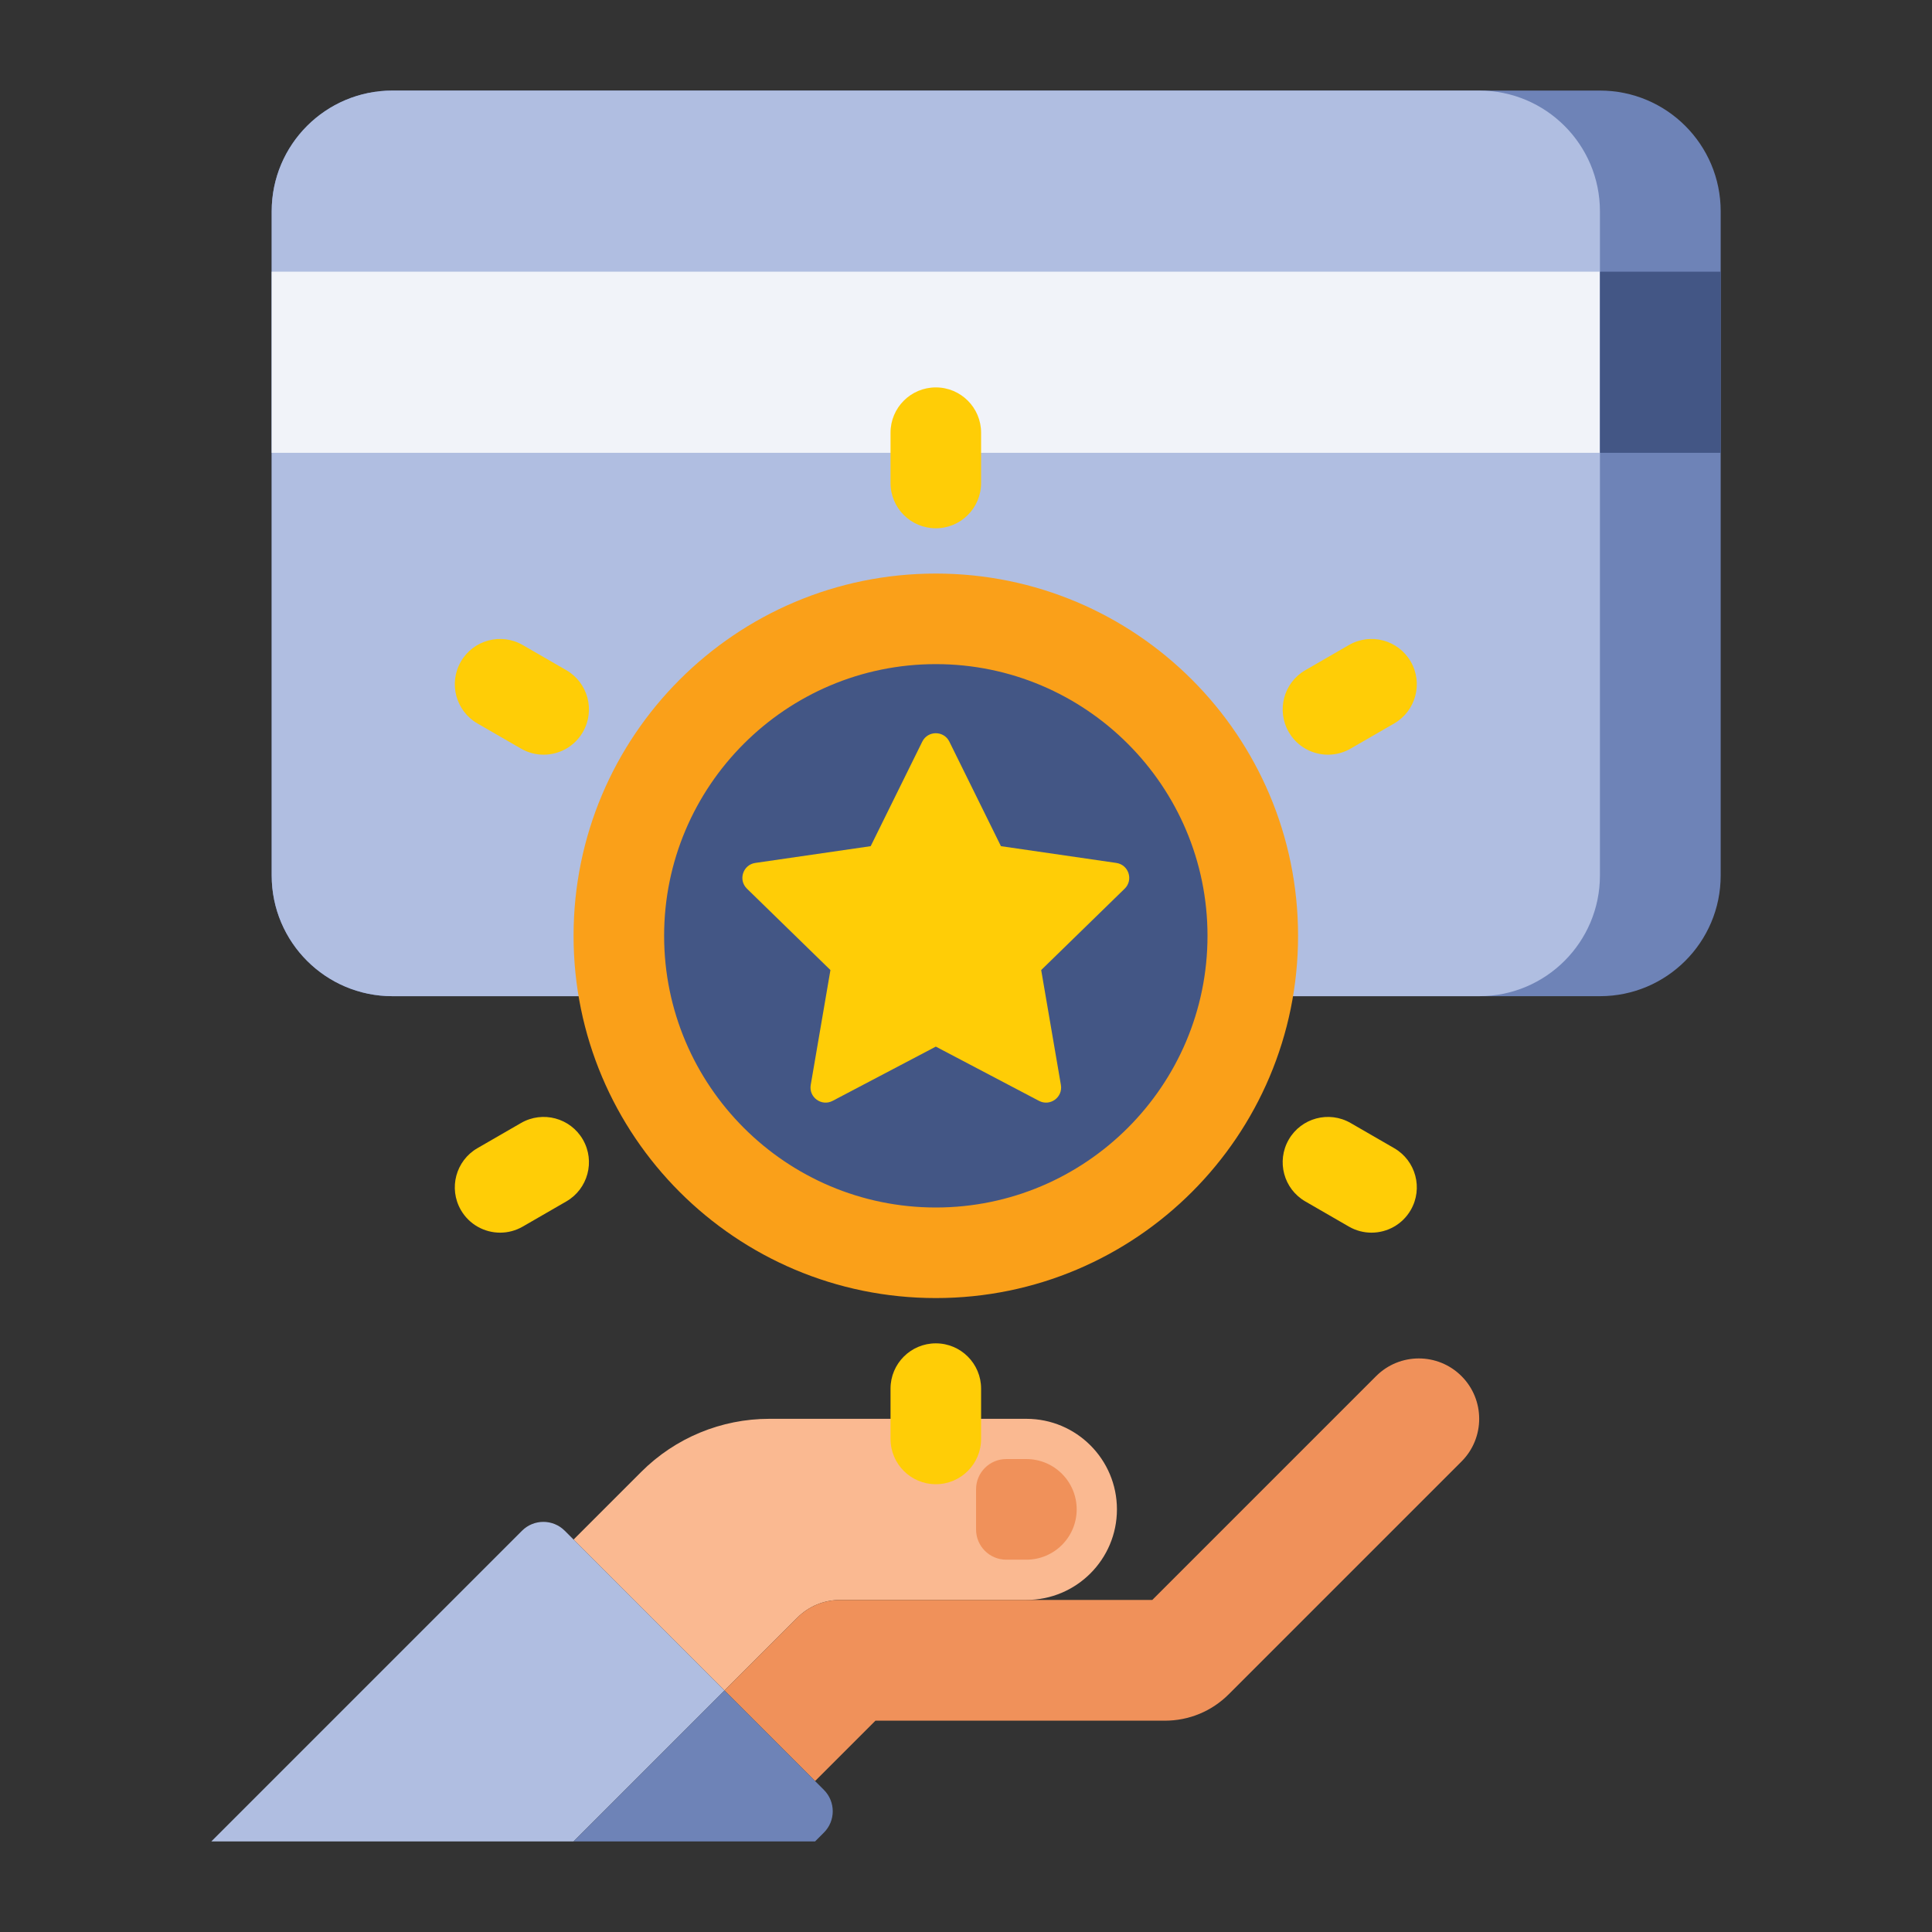 <?xml version="1.0"?>
<svg xmlns="http://www.w3.org/2000/svg" xmlns:xlink="http://www.w3.org/1999/xlink" xmlns:svgjs="http://svgjs.com/svgjs" version="1.1" width="512" height="512" x="0" y="0" viewBox="0 0 512 512" style="enable-background:new 0 0 512 512" xml:space="preserve" class=""><rect x="0" y="0" width="512" height="512" fill="#333333" stroke="none"/><g><g xmlns="http://www.w3.org/2000/svg"><g><g><path d="m272 376h-68.118c-12.73 0-24.939 5.057-33.941 14.059l-17.941 17.941 40 40 19.314-19.314c3.001-3.001 7.07-4.686 11.314-4.686h49.372c13.255 0 24-10.745 24-24 0-13.255-10.745-24-24-24z" fill="#fab991" data-original="#fab991" style=""/></g><g><path d="m387.314 364.686c-6.248-6.249-16.379-6.249-22.627 0l-59.314 59.314h-82.745c-4.243 0-8.313 1.686-11.314 4.686l-19.314 19.314 24 24 16-16h76.687c6.411 0 12.438-2.497 16.97-7.03l61.657-61.657c6.248-6.248 6.248-16.378 0-22.627z" fill="#f0915a" data-original="#f0915a" style=""/></g><g><path d="m272 413.333h-5.333c-4.418 0-8-3.582-8-8v-10.667c0-4.418 3.582-8 8-8h5.333c7.364 0 13.333 5.97 13.333 13.333 0 7.365-5.969 13.334-13.333 13.334z" fill="#f0915a" data-original="#f0915a" style=""/></g><g><path d="m149.657 405.657 42.343 42.343-40 40h-96l82.343-82.343c3.124-3.124 8.19-3.124 11.314 0z" fill="#b0bee1" data-original="#5f78be" style="" class=""/></g><g><path d="m192 448 26.343 26.343c3.124 3.124 3.124 8.19 0 11.314l-2.343 2.343h-64z" fill="#6e83b7" data-original="#46508c" style="" class=""/></g></g><g><g><g><path d="m424 264h-320c-17.673 0-32-14.327-32-32v-176c0-17.673 14.327-32 32-32h320c17.673 0 32 14.327 32 32v176c0 17.673-14.327 32-32 32z" fill="#6e83b7" data-original="#46508c" style="" class=""/></g><g><path d="m392 264h-288c-17.673 0-32-14.327-32-32v-176c0-17.673 14.327-32 32-32h288c17.673 0 32 14.327 32 32v176c0 17.673-14.327 32-32 32z" fill="#b0bee1" data-original="#5f78be" style="" class=""/></g></g><g><path d="m72 72h352v48h-352z" fill="#f1f3f9" data-original="#faa51e" style="" class=""/></g><g><path d="m424 72h32v48h-32z" fill="#435685" transform="matrix(-1 0 0 -1 880 192)" data-original="#f06423" style="" class=""/></g></g><g><g><circle cx="248" cy="248" fill="#435685" r="84" data-original="#f06423" style="" class=""/></g><g><path d="m248 176c39.701 0 72 32.299 72 72s-32.299 72-72 72-72-32.299-72-72 32.299-72 72-72m0-24c-53.019 0-96 42.98-96 96 0 53.019 42.981 96 96 96s96-42.981 96-96c0-53.02-42.981-96-96-96z" fill="#faa019" data-original="#faa019" style="" class=""/></g></g><g><path d="m248 140c-6.627 0-12-5.373-12-12v-13.333c0-6.627 5.373-12 12-12s12 5.373 12 12v13.333c0 6.627-5.373 12-12 12z" fill="#ffcd06" data-original="#ffcd06" style="" class=""/></g><g><path d="m248 393.333c-6.627 0-12-5.373-12-12v-13.333c0-6.627 5.373-12 12-12s12 5.373 12 12v13.333c0 6.628-5.373 12-12 12z" fill="#ffcd06" data-original="#ffcd06" style="" class=""/></g><g><path d="m144.065 200.002c-2.036 0-4.099-.519-5.989-1.609l-11.547-6.667c-5.739-3.314-7.706-10.653-4.393-16.393s10.651-7.705 16.393-4.393l11.547 6.667c5.739 3.314 7.706 10.653 4.393 16.393-2.222 3.85-6.257 6.002-10.404 6.002z" fill="#ffcd06" data-original="#ffcd06" style="" class=""/></g><g><path d="m363.459 326.668c-2.036 0-4.099-.519-5.988-1.609l-11.547-6.667c-5.74-3.313-7.707-10.653-4.393-16.392 3.313-5.741 10.653-7.706 16.392-4.393l11.548 6.667c5.739 3.313 7.706 10.653 4.393 16.392-2.224 3.85-6.258 6.002-10.405 6.002z" fill="#ffcd06" data-original="#ffcd06" style="" class=""/></g><g><path d="m132.541 326.668c-4.147 0-8.181-2.152-10.404-6.002-3.313-5.74-1.347-13.079 4.393-16.393l11.547-6.667c5.739-3.313 13.078-1.348 16.393 4.393 3.313 5.74 1.347 13.079-4.393 16.393l-11.547 6.667c-1.89 1.091-3.953 1.609-5.989 1.609z" fill="#ffcd06" data-original="#ffcd06" style="" class=""/></g><g><path d="m351.934 200.002c-4.147 0-8.181-2.152-10.404-6.002-3.313-5.739-1.347-13.079 4.393-16.392l11.547-6.667c5.738-3.314 13.079-1.347 16.392 4.393 3.313 5.739 1.347 13.079-4.393 16.392l-11.548 6.667c-1.888 1.09-3.951 1.609-5.987 1.609z" fill="#ffcd06" data-original="#ffcd06" style="" class=""/></g><g><path d="m251.587 196.541 13.673 27.704 30.573 4.442c3.281.477 4.591 4.509 2.217 6.823l-22.123 21.564 5.222 30.449c.56 3.268-2.869 5.759-5.804 4.217l-27.345-14.376-27.345 14.376c-2.935 1.543-6.364-.949-5.804-4.217l5.222-30.449-22.123-21.564c-2.374-2.314-1.064-6.346 2.217-6.823l30.573-4.442 13.673-27.704c1.467-2.973 5.707-2.973 7.174 0z" fill="#ffcd06" data-original="#ffcd06" style="" class=""/></g></g></g></svg>
